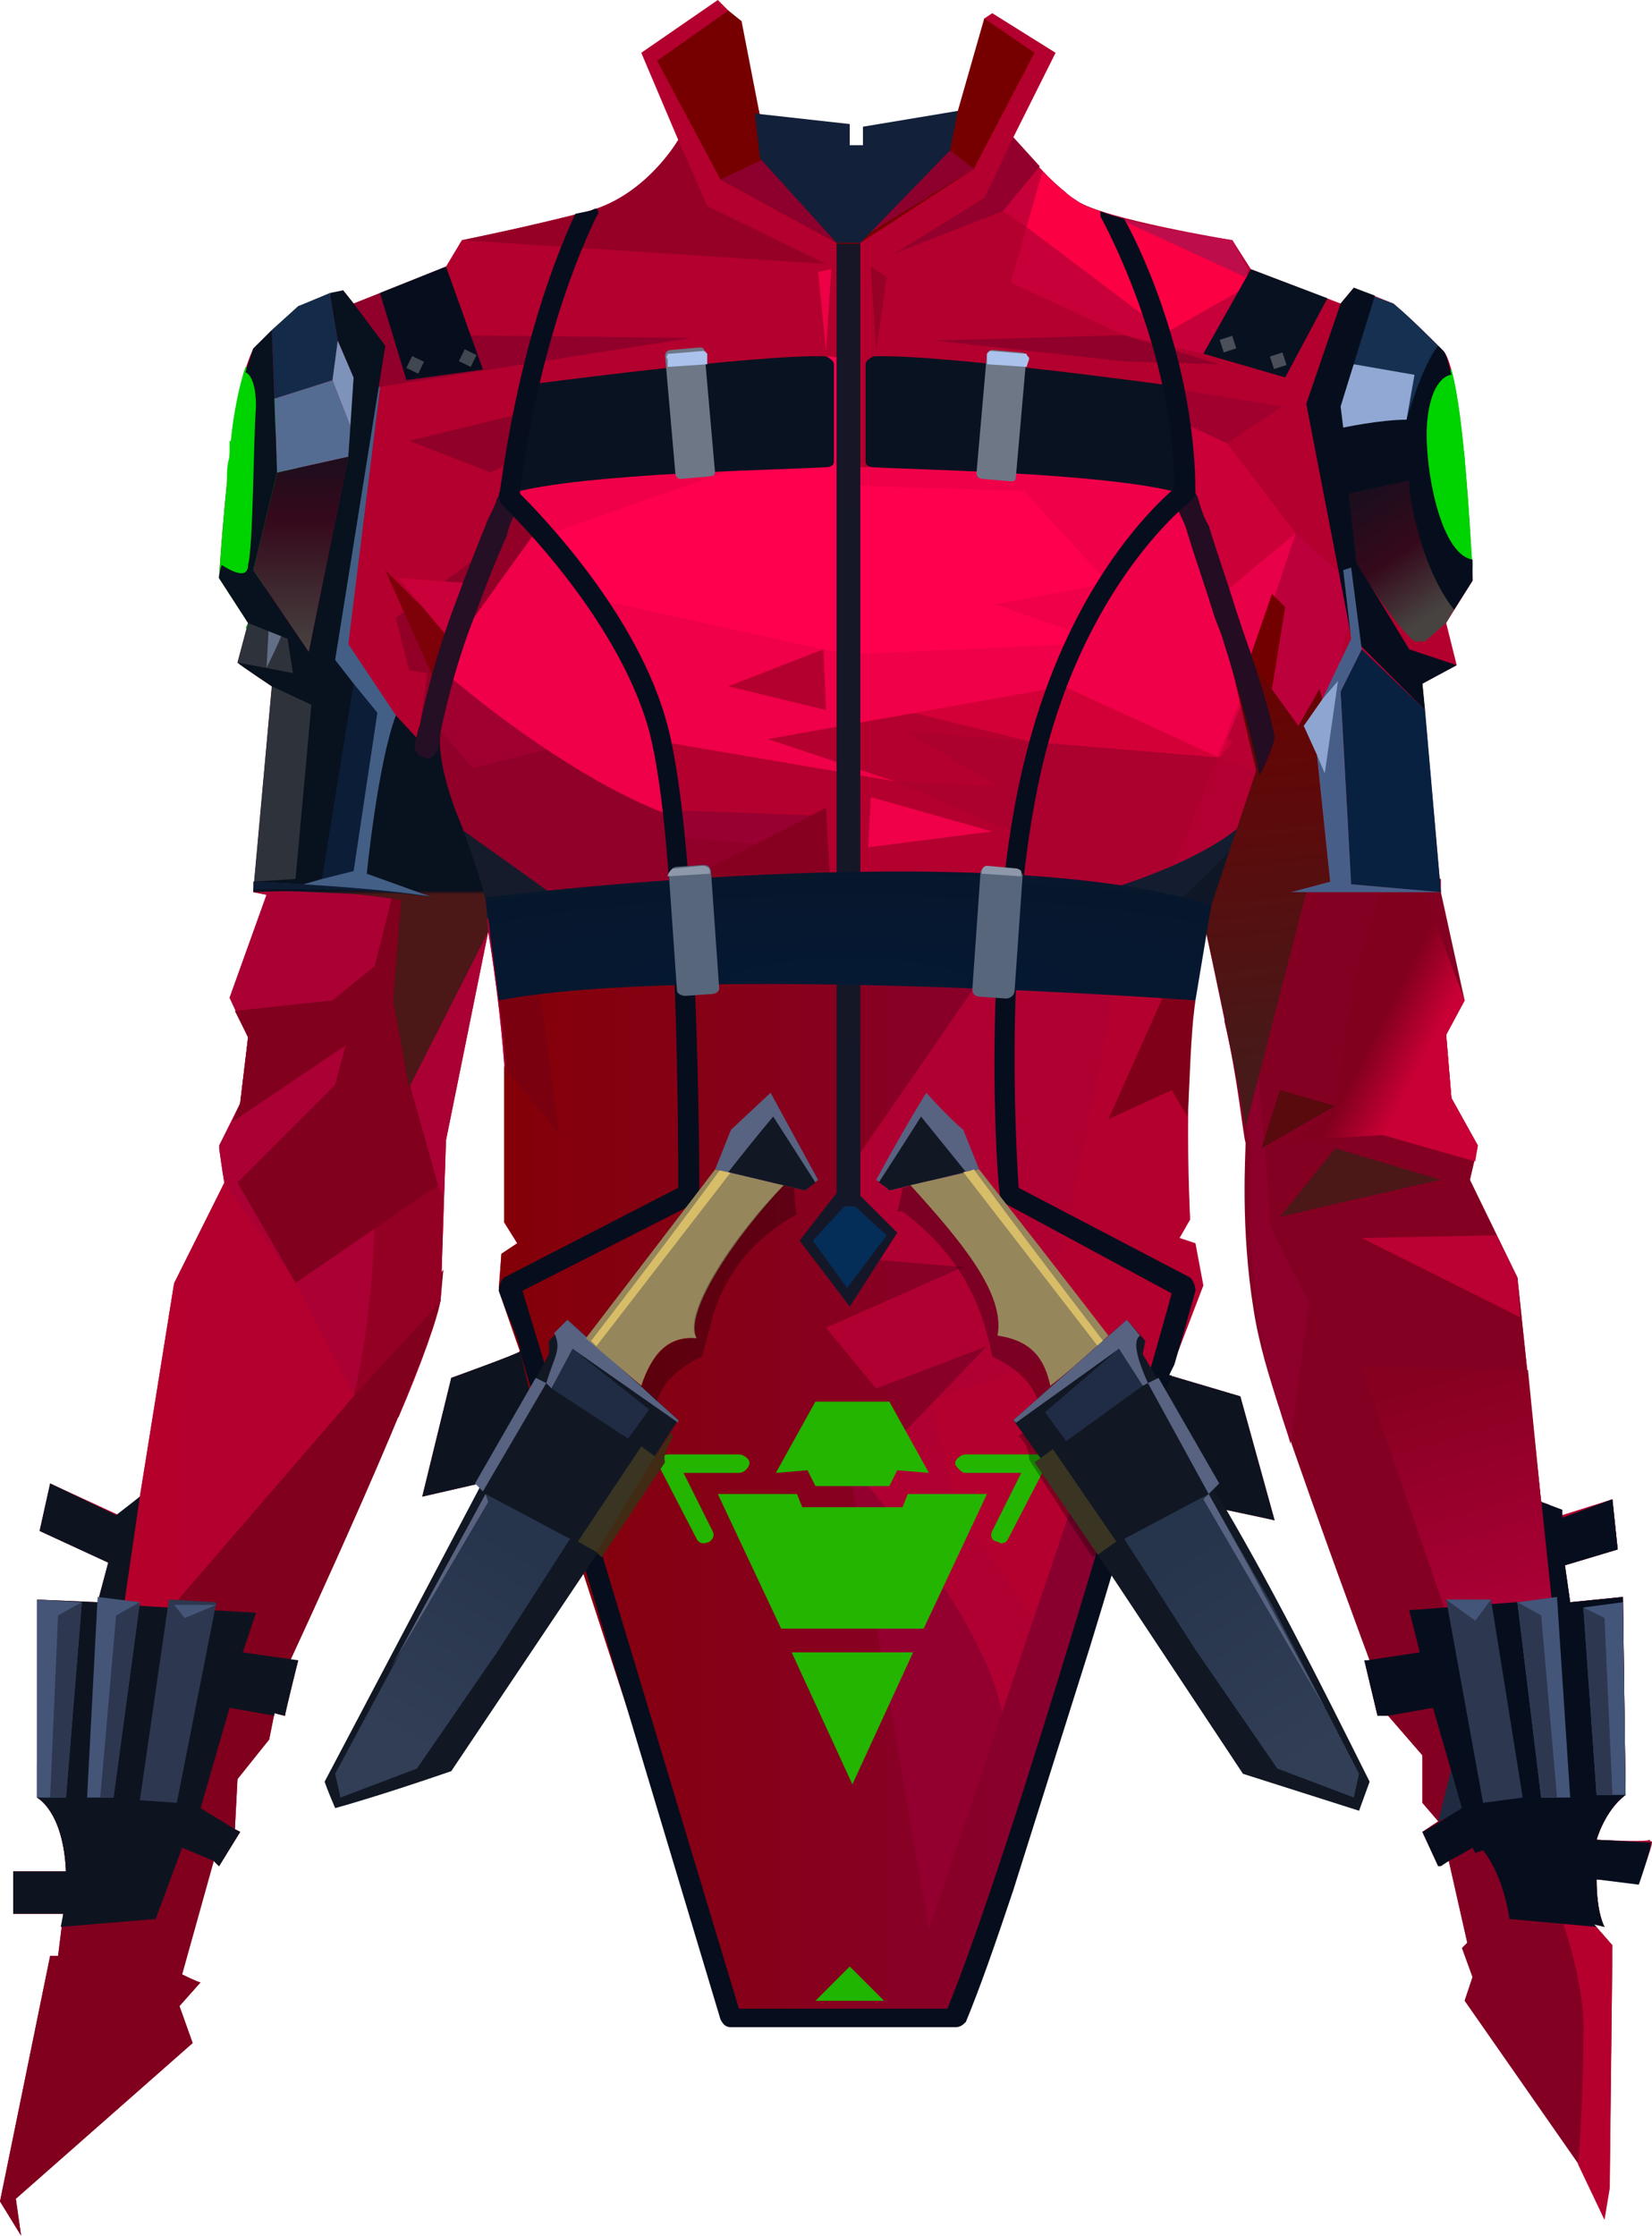 <?xml version="1.0" encoding="UTF-8" standalone="no"?>
<svg
   width="626"
   height="847"
   viewBox="0 0 626 847"
   version="1.1"
   id="svg340"
   sodipodi:docname="cb-layer-0555.svg"
   xmlns:inkscape="http://www.inkscape.org/namespaces/inkscape"
   xmlns:sodipodi="http://sodipodi.sourceforge.net/DTD/sodipodi-0.dtd"
   xmlns="http://www.w3.org/2000/svg"
   xmlns:svg="http://www.w3.org/2000/svg">
  <sodipodi:namedview
     id="namedview342"
     pagecolor="#ffffff"
     bordercolor="#666666"
     borderopacity="1.0"
     inkscape:pageshadow="2"
     inkscape:pageopacity="0.0"
     inkscape:pagecheckerboard="0" />
  <defs
     id="defs63">
    <linearGradient
       x1="163.444"
       y1="172.279"
       x2="163.444"
       y2="120.665"
       id="id-54923"
       gradientTransform="scale(0.697,1.434)"
       gradientUnits="userSpaceOnUse">
      <stop
         stop-color="#474341"
         offset="0%"
         id="stop2" />
      <stop
         stop-color="#35091B"
         offset="68%"
         id="stop4" />
      <stop
         stop-color="#1C0E1D"
         offset="100%"
         id="stop6" />
    </linearGradient>
    <linearGradient
       x1="643.411"
       y1="444.809"
       x2="659.563"
       y2="521.32"
       id="id-54924"
       gradientTransform="scale(0.859,1.165)"
       gradientUnits="userSpaceOnUse">
      <stop
         stop-color="#870020"
         offset="0%"
         id="stop9" />
      <stop
         stop-color="#A90035"
         offset="100%"
         id="stop11" />
    </linearGradient>
    <linearGradient
       x1="635.055"
       y1="323.447"
       x2="653.377"
       y2="337.605"
       id="id-54925"
       gradientTransform="scale(0.816,1.225)"
       gradientUnits="userSpaceOnUse">
      <stop
         stop-color="#80001D"
         offset="0%"
         id="stop14" />
      <stop
         stop-color="#C90035"
         offset="100%"
         id="stop16" />
    </linearGradient>
    <linearGradient
       x1="244.01"
       y1="433.737"
       x2="513.97"
       y2="433.737"
       id="id-54926"
       gradientTransform="scale(0.775,1.291)"
       gradientUnits="userSpaceOnUse">
      <stop
         stop-color="#840007"
         offset="0%"
         id="stop19" />
      <stop
         stop-color="#89002F"
         offset="100%"
         id="stop21" />
    </linearGradient>
    <linearGradient
       x1="685.723"
       y1="184.798"
       x2="668.795"
       y2="143.042"
       id="id-54927"
       gradientTransform="scale(0.784,1.276)"
       gradientUnits="userSpaceOnUse">
      <stop
         stop-color="#474341"
         offset="0%"
         id="stop24" />
      <stop
         stop-color="#35091B"
         offset="50%"
         id="stop26" />
      <stop
         stop-color="#1C0E1D"
         offset="100%"
         id="stop28" />
    </linearGradient>
    <linearGradient
       x1="181.325"
       y1="267.956"
       x2="181.325"
       y2="269.076"
       id="id-54928"
       gradientTransform="scale(0.794,1.259)"
       gradientUnits="userSpaceOnUse">
      <stop
         stop-color="#08111E"
         offset="0%"
         id="stop31" />
      <stop
         stop-color="#4B1717"
         offset="100%"
         id="stop33" />
    </linearGradient>
    <linearGradient
       x1="961"
       y1="119.5"
       x2="962.88"
       y2="201.28"
       id="id-54929"
       gradientTransform="scale(0.5,2)"
       gradientUnits="userSpaceOnUse">
      <stop
         stop-color="#6C0000"
         offset="0%"
         id="stop36" />
      <stop
         stop-color="#471919"
         offset="100%"
         id="stop38" />
    </linearGradient>
    <linearGradient
       x1="593.883"
       y1="49.855"
       x2="593.883"
       y2="267.136"
       id="id-54930"
       gradientTransform="scale(0.54,1.853)"
       gradientUnits="userSpaceOnUse">
      <stop
         stop-color="#760000"
         offset="0%"
         id="stop41" />
      <stop
         stop-color="#161626"
         offset="0%"
         id="stop43" />
      <stop
         stop-color="#141727"
         offset="100%"
         id="stop45" />
    </linearGradient>
    <radialGradient
       cx="135.475"
       cy="882.033"
       r="304.767"
       id="id-54931"
       fx="135.475"
       fy="882.033"
       gradientTransform="scale(2.373,0.421)"
       gradientUnits="userSpaceOnUse">
      <stop
         stop-color="#051933"
         offset="0%"
         id="stop48" />
      <stop
         stop-color="#0A111D"
         offset="100%"
         id="stop50" />
    </radialGradient>
    <linearGradient
       x1="140.237"
       y1="148.893"
       x2="177.669"
       y2="225.781"
       id="id-54932"
       gradientTransform="scale(0.88,1.137)"
       gradientUnits="userSpaceOnUse">
      <stop
         stop-color="#26344C"
         offset="0%"
         id="stop53" />
      <stop
         stop-color="#313E56"
         offset="100%"
         id="stop55" />
    </linearGradient>
    <linearGradient
       x1="70.306"
       y1="144.846"
       x2="36.921"
       y2="217.688"
       id="id-54933"
       gradientTransform="scale(0.88,1.137)"
       gradientUnits="userSpaceOnUse">
      <stop
         stop-color="#26344C"
         offset="0%"
         id="stop58" />
      <stop
         stop-color="#313E56"
         offset="100%"
         id="stop60" />
    </linearGradient>
  </defs>
  <g
     id="id-54934">
    <g
       id="id-54935">
      <path
         d="m 362,763 69,-198 c 0,0 53,11 52,11 0,0 -13,-47 -13,-47 l -27,-8 13,-34 -3,-16 -6,-2 4,-7 c 0,0 -4,-72 6,-109 0,0 16,75 16,80 1,6 -3,57 12,101 15,44 34,95 34,95 h -2 l 5,21 h 4 l 13,15 v 18 l 6,7 -6,4 6,13 4,-2 7,31 -2,2 4,11 -3,9 56,-21 -7,-8 4,1 c 0,0 -3,-5 -3,-18 l 16,1 c 0,0 6,-16 4,-16 -1,1 -20,0 -20,0 0,0 3,-11 11,-17 l -1,-75 -20,2 -2,-14 20,-6 -2,-19 -19,6 -1,-2 -7,-3 -9,-85 -18,-37 3,-13 -10,-18 -2,-24 7,-13 -15,-40 6,-1 -7,-79 13,-7 -4,-16 10,-16 c 0,0 -3,-78 -11,-87 -6,-6 -12,-12 -19,-18 l -15,-6 -5,6 -34,-13 -7,-11 C 467,91 418,83 408,76 397,69 384,52 384,52 L 400,20 376,5 373,7 363,42 c -17,17 -30,25 -38,26 -9,0 -21,-8 -37,-24 l -9,-37 -7,-7 -29,20 14,33 c 0,0 -12,21 -34,27 -23,6 -48,11 -48,11 l -6,10 -35,14 -4,-5 -17,6 -17,16 c 0,0 -7,14 -9,41 -3,28 -4,46 -4,46 l 11,17 c 0,0 -4,15 -4,15 1,1 13,9 13,9 l -7,78 5,1 -14,39 7,15 -3,25 -8,17 2,13 -19,38 -13,81 -8,7 -26,-12 -4,18 26,12 -4,15 -23,-1 v 75 c 0,0 10,5 11,28 H 5 v 16 h 19 l -2,16 H 19 L 0,834 8,847 6,833 73,774 68,760 c 0,0 8,-9 8,-9 -1,0 -7,-3 -7,-3 l 12,-43 2,2 8,-13 -2,-1 1,-19 12,-15 2,-10 c 0,0 4,1 4,1 -1,0 5,-21 5,-21 h -3 c 0,0 54,-116 57,-137 l 2,-60 16,-79 c 0,0 6,35 7,67 0,31 -1,43 -1,43 l 5,8 -6,4 -1,13 c 0,0 9,24 8,24 -1,1 -26,10 -26,10 l -11,45 48,-11 68,209 z"
         fill="#b4002e"
         id="id-54936" />
      <path
         d="m 127,292 c -11,-3 -20,-5 -26,-6 l -5,52 5,1 -14,39 7,15 -3,25 -8,16 c 1,9 2,14 2,14 l 27,38 22,42 17,9 c 9,-21 15,-38 16,-45 l 2,-60 16,-79 c 0,0 6,35 7,67 0,4 0,9 0,12 3,-13 5,-24 6,-28 2,-20 12,-56 -3,-84"
         fill="#aa0034"
         id="path66" />
      <polygon
         points="167,341 111,337 146,131 132,244 150,271 "
         fill="#435f85"
         id="polygon68" />
      <path
         d="m 626,698 v 0 c 0,0 0,-1 -1,0 -1,0 -20,-1 -20,-1 0,0 3,-11 11,-17 l -1,-75 -20,2 -2,-14 20,-6 -2,-19 -19,7 v -3 l -8,-3 -9,-85 -18,-37 3,-13 -10,-18 -2,-24 7,-13 -9,-41 v -5 c -28,-5 -59,-10 -61,-10 l -20,54 -1,10 c 5,21 7,43 8,46 0,4 -2,32 3,63 2,13 6,26 10,38 15,44 34,95 34,95 h -2 l 5,21 h 4 l 13,15 v 18 l 6,7 -6,4 6,13 4,-2 7,31 -2,2 4,11 -3,9 53,76 2,-12 1,-85 -7,-8 4,1 c 0,0 -3,-5 -3,-18 l 16,1 c 0,0 5,-13 5,-15 z"
         fill="#840023"
         id="path70" />
      <polygon
         points="158,283 162,255 155,254 150,234 185,208 193,190 203,200 189,247 "
         fill="#920028"
         id="polygon72" />
      <path
         d="m 146,216 c 0,0 27,27 27,27 l -7,18 z"
         fill="#7e0009"
         id="path74" />
      <polygon
         points="178,221 151,219 171,243 "
         fill="#ca003a"
         id="polygon76" />
      <polygon
         points="134,115 130,110 141,147 262,128 169,127 162,104 "
         fill="#90002b"
         id="polygon78" />
      <polygon
         points="122,333 134,330 143,270 134,259 120,273 "
         fill="#0c1d37"
         id="polygon80" />
      <path
         d="m 116,179 c -1,-1 -18,-8 -29,-12 0,2 0,4 0,6 -3,28 -4,46 -4,46 l 11,17 -1,2 h 1 c 0,0 24,-57 22,-59 z"
         fill="#00d400"
         id="path82" />
      <path
         d="m 93,139 c -2,6 -5,18 -6,34 -1,3 -1,6 -1,9 l 24,-25 z"
         fill="#00d400"
         id="path84" />
      <polygon
         points="67,617 66,486 53,567 46,573 43,616 "
         fill="#b4002b"
         id="polygon86" />
      <path
         d="m 108,650 c 0,0 0,0 0,0 0,0 0,0 0,0 z"
         fill="#181e2e"
         id="path88" />
      <path
         d="M 168,481 134,529 14,668 v 13 c 0,0 10,5 11,28 H 5 v 16 h 19 l -2,16 H 19 L 0,834 8,847 6,833 73,774 68,760 c 0,0 8,-9 8,-9 -1,0 -7,-3 -7,-3 l 12,-43 2,2 8,-13 -2,-1 1,-19 12,-15 2,-10 c 0,0 3,1 4,1 0,-1 5,-21 5,-21 h -3 c 0,0 54,-116 57,-137 z"
         fill="#80001d"
         id="path90" />
      <path
         d="m 168,453 -9,-16 -17,15 c 0,0 1,40 -8,77 l 33,-36 v 0 c 0,0 0,0 0,-1 z"
         fill="#930024"
         id="path92" />
      <path
         d="m 108,650 c 0,0 0,0 0,0 0,0 0,0 0,0 z"
         fill="#0d1420"
         id="path94" />
      <path
         d="m 92,626 5,-15 -50,-3 6,-41 -9,7 -25,-12 -4,18 26,12 -4,15 -23,-1 v 75 c 0,0 10,5 11,28 H 5 v 16 h 19 l -1,5 36,-3 10,-27 12,5 2,2 8,-13 -2,-1 -13,-8 11,-38 17,3 v -1 c 0,0 4,1 4,1 0,-1 5,-21 5,-21 z"
         fill="#0d1420"
         id="path96" />
      <path
         d="m 64,606 c 1,0 18,1 18,1 l -15,76 -14,-1 z"
         fill="#2d374f"
         id="path98" />
      <polygon
         points="14,606 14,681 25,681 31,607 "
         fill="#445578"
         id="polygon100" />
      <polyline
         points="31 607 22 612 19 681 25 681 31 607"
         fill="#2d374f"
         id="polyline102" />
      <polygon
         points="82,608 66,608 70,613 "
         fill="#445578"
         id="polygon104" />
      <polygon
         points="37,605 33,681 43,681 53,607 "
         fill="#445578"
         id="polygon106" />
      <polyline
         points="53 607 44 612 38 681 43 681 53 607"
         fill="#2d374f"
         id="polyline108" />
      <polygon
         points="166,449 155,410 166,342 149,338 142,366 126,379 89,383 94,393 91,418 88,425 131,396 127,411 90,448 112,486 "
         fill="#80001d"
         id="polygon110" />
      <path
         d="m 122,303 c 0,0 -1,-12 -2,-36 -6,-18 -9,-27 -9,-27 -1,0 -12,-5 -20,-9 l 3,5 c 0,0 -4,15 -4,15 1,1 13,9 13,9 l -7,77 19,-2 z"
         fill="#2e323a"
         id="path112" />
      <path
         d="m 101,253 1,-18 c 0,0 5,4 5,4 1,0 -6,14 -6,14"
         fill="#626f87"
         id="path114" />
      <polygon
         points="117,247 132,173 105,179 96,216 "
         fill="url(#id-54923)"
         id="polygon116"
         style="fill:url(#id-54923)" />
      <polyline
         points="126 144 133 162 132 173 105 179 104 151 126 144"
         fill="#546c91"
         id="polyline118" />
      <polygon
         points="113,116 103,125 103,125 104,151 126,144 128,129 125,111 "
         fill="#132b48"
         id="polygon120" />
      <polygon
         points="134,143 128,129 126,144 133,162 "
         fill="#7d93ba"
         id="polygon122" />
      <path
         d="m 184,298 c 0,-1 45,-10 45,-10 l -59,-37 c 0,0 -9,29 -8,30 1,1 22,17 22,17 z"
         fill="#a0002f"
         id="path124" />
      <polygon
         points="179,348 166,303 234,348 "
         fill="#151b2a"
         id="polygon126" />
      <polyline
         points="290 320 257 317 251 299 219 281 179 291 164 273 169 310 211 340 276 334 290 320"
         fill="#900028"
         id="polyline128" />
      <polygon
         points="257,317 290,320 311,309 255,307 "
         fill="#970030"
         id="polygon130" />
      <polygon
         points="257,335 313,306 315,341 "
         fill="#880020"
         id="polygon132" />
      <polygon
         points="329,321 376,315 330,302 "
         fill="#ef0048"
         id="polygon134" />
      <path
         d="m 450,423 c 1,-14 1,-30 3,-44 l -12,-2 -21,47 24,-11 z"
         fill="#800019"
         id="path136" />
      <polygon
         points="196,174 196,157 155,167 186,179 "
         fill="#910028"
         id="polygon138" />
      <path
         d="m 346,270 c 0,0 69,17 70,17 1,0 44,2 44,2 0,0 6,-6 7,-8 1,-1 -80,-36 -80,-36 0,0 -41,25 -41,25"
         fill="#d30037"
         id="path140" />
      <path
         d="m 448,187 -62,-30 -57,20 -135,3 3,15 7,5 -28,39 -6,17 c 0,0 46,40 87,54 l -6,-29 88,15 -48,-16 112,-20 59,27 13,-31 z m -172,73 36,-14 1,23 z"
         fill="#ef0048"
         id="id-54975"
         fill-rule="nonzero" />
      <polyline
         points="465 224 491 202 465 168 443 156 465 224"
         fill="#cc0039"
         id="polyline143" />
      <polyline
         points="325 518 393 649 352 742 308 524 325 518"
         fill="#930030"
         id="polyline145" />
      <polyline
         points="476 292 462 287 343 277 379 298 339 296 386 316 380 338 462 347 476 292"
         fill="#ac002f"
         id="polyline147" />
      <path
         d="m 470,265 -35,88 c 0,0 38,1 39,-1 2,-2 9,-81 9,-81 -1,-1 -13,-6 -13,-6"
         fill="#be0038"
         fill-opacity="0.379"
         id="path149" />
      <path
         d="m 423,336 c 0,0 33,-10 48,-24 15,-15 3,44 1,44 -1,1 -36,-11 -36,-11 z"
         fill="#131d2f"
         id="path151" />
      <path
         d="m 446,342 c 0,0 17,-16 23,-23 5,-8 3,28 3,28 0,0 -22,4 -23,4 -1,-1 -3,-9 -3,-9 z"
         fill="#0f1726"
         id="path153" />
      <path
         d="m 491,202 23,21 -12,52 c 0,0 -9,17 -10,15 -1,-1 -27,-46 -27,-46 l 26,-42"
         fill="#bc003c"
         id="path155" />
      <polygon
         points="313,133 310,103 315,102 "
         fill="#ed0045"
         id="polygon157" />
      <polyline
         points="407 244 321 248 226 227 206 203 303 169 313 135 324 136 325 184 388 186 420 221 377 229 409 240 407 244"
         fill="#ff004f"
         id="polyline159" />
      <path
         d="m 496,493 c 0,0 -17,-31 -15,-31 1,0 -5,-63 -5,-63 l -5,22 c 2,6 2,11 3,12 0,6 -4,57 11,101 1,4 3,9 4,13 z"
         fill="#8c002b"
         id="path161" />
      <path
         d="m 598,820 10,21 2,-12 1,-92 -7,-8 4,1 c 0,0 -2,-3 -3,-11 -5,1 -10,2 -15,3 0,0 11,28 10,49 0,16 -1,39 -2,49 z"
         fill="#b5002e"
         id="path163" />
      <polyline
         points="550 670 545 690 557 685 550 670"
         fill="#202a40"
         id="polyline165" />
      <polygon
         points="584,569 579,519 516,518 550,617 589,612 587,570 "
         fill="url(#id-54924)"
         id="polygon167"
         style="fill:url(#id-54924)" />
      <polygon
         points="516,469 576,499 575,484 567,468 "
         fill="#bb0033"
         id="polygon169" />
      <polygon
         points="548,392 555,379 540,339 546,338 523,338 513,372 506,419 492,432 524,430 559,440 560,434 550,416 "
         fill="url(#id-54925)"
         id="polygon171"
         style="fill:url(#id-54925)" />
      <path
         d="m 604,729 4,1 c 0,0 -3,-5 -3,-18 l 16,2 c 0,0 6,-17 4,-16 -1,0 -20,-1 -20,-1 0,0 3,-11 11,-17 l -1,-75 -20,2 -2,-14 20,-6 -2,-19 -19,7 v -3 l -8,-3 v -1 0 l 4,38 -54,4 4,16 -20,3 h -1 l 5,21 h 4 v 0 l 17,-3 11,38 -13,8 -2,1 6,13 h 1 l 3,-2 v 0 c 4,-2 9,-5 9,-5 l 1,2 3,-1 c 8,10 10,26 10,26 l 33,3 z"
         fill="#060e1d"
         id="path173" />
      <polygon
         points="577,681 562,683 548,606 565,606 "
         fill="#2d3750"
         id="polygon175" />
      <polyline
         points="548 606 559 614 565 606 548 606"
         fill="#435578"
         id="polyline177" />
      <polygon
         points="616,680 605,680 600,609 615,607 "
         fill="#435578"
         id="polygon179" />
      <polyline
         points="600 609 608 613 611 680 605 680 600 609"
         fill="#2d3750"
         id="polyline181" />
      <polygon
         points="595,681 584,681 575,607 590,605 "
         fill="#435578"
         id="polygon183" />
      <polyline
         points="575 607 584 612 590 681 584 681 575 607"
         fill="#2d3750"
         id="polyline185" />
      <path
         d="m 546,447 c -1,0 -61,14 -61,14 l 21,-26 z"
         fill="#4b1717"
         id="path187" />
      <path
         d="m 200,510 -4,-2 c 1,3 1,4 1,4 -1,1 -26,10 -26,10 l -11,45 48,-11 4,10 z"
         fill="#0d1420"
         id="path189" />
      <path
         d="m 470,529 -27,-8 1,-3 -3,1 -15,47 4,3 1,-4 c 0,0 53,11 52,11 0,0 -13,-47 -13,-47 z"
         fill="#0d1420"
         id="path191" />
      <polygon
         points="486,154 443,147 448,160 465,168 "
         fill="#a1002f"
         id="polygon193" />
      <path
         d="m 213,368 -24,11 v 0 c 2,13 3,27 3,41 0,0 0,1 0,1 l 15,18 13,-5 c 1,-2 -7,-66 -7,-66 z"
         fill="#7b000f"
         id="path195" />
      <path
         d="m 392,614 -30,-44 -9,-39 45,-16 c 0,0 -2,-14 7,-53 8,-39 18,-85 18,-95 1,-11 -66,-7 -66,-7 0,0 -95,44 -94,45 1,2 28,111 29,115 0,3 102,103 87,147 -14,43 13,-53 13,-53 z"
         fill="#b00032"
         id="path197" />
      <path
         d="m 365,480 -52,23 19,23 42,-16 -51,53 29,168 61,-181 22,4 -3,11 -70,200 h -86 l -68,-209 -11,-44 -8,-23 1,-14 6,-4 -5,-8 v -59 l 21,26 -8,-58 c 0,0 178,-18 178,-17 0,1 -59,86 -59,86 l 6,36 z"
         fill="url(#id-54926)"
         id="path199"
         style="fill:url(#id-54926)" />
      <path
         d="m 443,146 c 0,0 -87,-12 -112,-11 -2,1 -3,2 -3,3 v 37 c 0,1 1,2 3,2 15,1 89,2 117,10 0,0 -3,-34 -5,-41 z"
         fill="#081220"
         id="path201" />
      <path
         d="m 374,133 h 11 c 2,0 2,1 2,2 0,0 0,0 0,0 v 45 c 0,1 0,2 -2,2 h -11 c -1,0 -2,-1 -2,-2 0,0 0,0 0,0 v -45 c 0,-1 1,-2 2,-2 z"
         transform="rotate(5,380,157)"
         fill="#6d7786"
         id="id-55006" />
      <path
         d="m 388,134 -12,-1 c 0,0 -1,0 -1,0 0,0 -1,1 -1,1 v 4 l 15,1 1,-3 c 0,-1 -1,-1 -1,-2 0,0 -1,0 -1,0 z"
         fill="#abc2ec"
         id="path204" />
      <path
         d="m 198,146 c 0,0 90,-12 115,-11 2,1 3,2 3,3 v 37 c 0,1 -1,2 -3,2 -14,1 -92,2 -120,10 0,0 3,-34 5,-41 z"
         fill="#081220"
         id="path206" />
      <path
         d="m 257,133 h 11 c 1,0 2,1 2,2 v 45 c 0,1 -1,2 -2,2 0,0 0,0 0,0 h -11 c -2,0 -2,-1 -2,-2 v -45 c 0,-1 0,-2 2,-2 0,0 0,0 0,0 z"
         transform="rotate(175,262,157)"
         fill="#6d7786"
         id="path208" />
      <path
         d="m 254,134 12,-1 c 0,0 1,0 1,0 0,0 1,1 1,1 v 4 l -15,1 v -3 c -1,-1 0,-1 0,-2 0,0 1,0 1,0 z"
         fill="#abc2ec"
         id="path210" />
      <path
         d="m 404,73 c -5,-4 -9,-8 -13,-13 l -11,20 9,6 -6,21 43,20 30,7 21,-26 -61,-17 z"
         fill="#c7003a"
         id="path212" />
      <path
         d="m 408,76 c -5,-3 -9,-7 -13,-11 v 0 l -6,21 53,40 35,-20 -54,-24 c -7,-2 -13,-4 -15,-6 z"
         fill="#fb0043"
         id="path214" />
      <polygon
         points="354,129 426,127 462,138 427,137 "
         fill="#90002b"
         id="polygon216" />
      <polygon
         points="474,102 456,134 487,143 503,113 474,102 "
         fill="#081120"
         id="polygon218" />
      <polygon
         points="467,133 462,133 462,128 467,128 "
         transform="rotate(72,465,131)"
         fill="#4a4f5a"
         id="polygon220" />
      <polygon
         points="487,140 482,140 482,135 487,135 "
         transform="rotate(72,485,137)"
         fill="#4a4f5a"
         id="polygon222" />
      <path
         d="m 422,82 v 0 l 50,23 1,-3 -6,-11 c 0,0 -27,-4 -45,-9 z"
         fill="#be0d4b"
         id="path224" />
      <path
         d="M 268,78 257,53 c 0,0 -12,21 -34,27 -23,6 -48,11 -48,11 l 138,9 z"
         fill="#960027"
         id="path226" />
      <polygon
         points="332,133 330,101 336,105 "
         fill="#970027"
         id="polygon228" />
      <polygon
         points="394,63 380,80 339,96 373,75 384,52 "
         fill="#93002d"
         id="polygon230" />
      <polygon
         points="169,101 144,111 154,144 183,140 "
         fill="#060e1d"
         id="polygon232" />
      <polygon
         points="462,226 491,202 473,256 "
         fill="#e80048"
         id="polygon234" />
      <polygon
         points="482,261 473,251 482,225 487,230 "
         fill="#730000"
         id="polygon236" />
      <path
         d="m 542,145 -6,38 14,27 8,5 c -1,-14 -3,-57 -8,-75 z"
         fill="#00d400"
         id="path238" />
      <path
         d="m 555,175 c 0,-2 0,-4 -1,-6 l -5,-7 c 0,0 -3,12 -2,21 z"
         fill="#00d400"
         id="path240" />
      <path
         d="m 540,154 c 0,0 6,3 8,7 0,0 -3,13 -2,23 l -2,3 2,1 1,14 -9,-24 2,-5 z"
         fill="#00d400"
         id="path242" />
      <path
         d="m 536,243 h 4 l 8,-7 4,-7 -13,-39 -11,-19 -14,2 c 0,0 -14,17 0,40 14,24 22,30 22,30 z"
         fill="url(#id-54927)"
         id="path244"
         style="fill:url(#id-54927)" />
      <path
         d="m 546,132 c -6,-6 -12,-12 -18,-17 l -11,-4 -15,50 9,9 23,-8 z"
         fill="#153050"
         id="path246" />
      <path
         d="m 513,138 23,4 -3,17 -23,8 c 0,0 -7,-6 -7,-8 0,-1 10,-21 10,-21"
         fill="#90a8d3"
         id="path248" />
      <polyline
         points="546 338 512 335 508 262 516 246 540 269 546 338"
         fill="#082141"
         id="polyline250" />
      <path
         d="m 534,246 -20,-33 -3,-26 23,-5 c 0,5 1,11 3,18 4,16 10,26 14,31 l 7,-11 c 0,0 0,-3 0,-8 -13,-2 -19,-39 -17,-54 2,-16 9,-16 9,-16 -1,-4 -2,-8 -3,-9 -1,-1 -2,-2 -2,-2 -6,7 -12,28 -12,28 -10,0 -24,3 -24,3 v 0 l -1,-8 13,-42 -8,-3 -5,6 -13,38 17,88 28,28 -1,-10 13,-7 z"
         fill="#060e1d"
         id="path252" />
      <polygon
         points="516,246 508,262 512,335 546,338 495,338 489,338 504,334 499,286 494,275 501,265 512,242 509,216 512,215 "
         fill="#475f88"
         id="polygon254" />
      <polygon
         points="499,286 494,275 501,265 507,258 502,293 "
         fill="#8da5d0"
         id="polygon256" />
      <polygon
         points="160,141 155,141 155,136 160,136 "
         transform="rotate(26,158,138)"
         fill="#414751"
         id="polygon258" />
      <polygon
         points="180,138 175,138 175,133 180,133 "
         transform="rotate(26,177,135)"
         fill="#414751"
         id="polygon260" />
      <path
         d="m 128,129 6,14 -2,30 -15,74 -21,-31 9,-37 -2,-54 -7,7 c -1,3 -2,6 -3,9 0,0 4,1 4,13 -1,12 -1,53 -3,60 0,6 -7,2 -10,0 -1,3 -1,5 -1,5 l 11,17 15,6 2,13 -21,-4 c 0,0 0,0 0,0 1,1 13,9 13,9 l 15,7 -6,66 -16,1 v 0 0 l 19,1 7,-2 12,-74 -7,-9 19,-119 -12,-16 -4,-5 -5,1 z"
         fill="#08111e"
         id="path262" />
      <path
         d="m 96,337 v -3 c 0,0 47,2 69,6 l -69,-3"
         fill="#0d1b33"
         id="path264" />
      <path
         d="m 150,271 12,13 5,-8 c 0,0 -3,11 8,37 8,22 9,28 9,28 l 1,12 -30,59 -6,-33 3,-38 c -18,-3 -37,-4 -56,-3 v -1 c 0,0 45,-1 68,3 l -25,-9 c 0,0 4,-41 11,-60 z"
         fill="url(#id-54928)"
         id="path266"
         style="fill:url(#id-54928)" />
      <path
         d="m 189,187 c 1,-2 4,-3 6,-2 2,1 3,3 2,5 0,0 0,1 0,1 -1,1 -1,2 -1,3 -2,2 -3,5 -4,9 -4,9 -8,19 -12,30 -6,15 -10,30 -13,44 0,2 -1,5 -1,7 -1,2 -3,4 -5,3 -2,0 -4,-2 -4,-5 1,-2 1,-5 2,-7 3,-14 7,-29 13,-45 4,-11 8,-21 12,-31 1,-3 3,-6 4,-9 0,-1 1,-2 1,-2 0,-1 0,-1 0,-1 z"
         fill="#240f24"
         id="path268"
         fill-rule="nonzero" />
      <polygon
         points="478,435 506,419 485,413 "
         fill="#580a0d"
         id="polygon270" />
      <path
         d="m 489,338 15,-4 -5,-48 -5,-11 7,-10 -1,-4 -8,14 -26,-36 -2,2 12,51 -17,51 -2,10 c 0,0 12,54 15,74 l 23,-89 z"
         fill="url(#id-54929)"
         id="path272"
         style="fill:url(#id-54929)" />
      <path
         d="m 445,188 c -1,-2 0,-4 2,-5 3,-1 5,0 6,3 0,0 0,0 0,1 0,0 1,1 1,2 1,3 2,7 4,10 3,10 7,21 10,31 1,3 2,6 3,9 6,17 10,30 12,40 0,3 -6,17 -6,14 -1,-7 -7,-30 -14,-52 -1,-3 -2,-5 -3,-8 -3,-10 -7,-21 -10,-31 -1,-4 -3,-7 -4,-10 0,-1 0,-2 -1,-3 0,0 0,0 0,-1 z"
         fill="#240c22"
         id="path274"
         fill-rule="nonzero" />
      <path
         d="m 443,521 2,-4 c 5,-17 8,-28 8,-28 0,-2 -1,-4 -2,-5 l -65,-34 c -1,-15 -6,-101 10,-164 17,-67 55,-96 55,-96 1,-1 2,-2 2,-3 0,-47 -19,-90 -27,-104 -3,-1 -7,-2 -9,-3 0,0 0,1 0,2 0,0 28,50 28,103 -8,7 -40,37 -56,100 -18,69 -11,167 -10,168 0,1 0,2 2,3 l 63,34 c -7,26 -60,210 -85,271 h -79 l -82,-272 65,-33 c 1,-1 2,-2 2,-4 0,-5 0,-131 -12,-177 -11,-42 -48,-80 -56,-88 1,-10 8,-61 29,-105 1,-1 1,-2 0,-3 -1,0 -2,1 -3,1 l -5,1 c -23,50 -28,105 -29,107 0,1 1,3 1,3 1,1 44,42 56,86 11,42 11,155 11,173 l -66,34 c -1,1 -2,3 -2,5 l 3,8 c 3,7 6,15 5,15 v 0 l 76,253 c 1,2 2,3 4,3 h 85 c 2,0 3,-1 4,-2 5,-12 11,-29 18,-50 l 29,-92 c 12,-39 23,-78 31,-103 z"
         fill="#060e1d"
         id="path276" />
      <polygon
         points="326,92 326,453 340,467 322,495 303,470 317,452 317,92 273,68 249,23 276,4 281,8 288,44 324,71 363,42 373,7 392,20 369,64 "
         fill="url(#id-54930)"
         id="polygon278"
         style="fill:url(#id-54930)" />
      <polygon
         points="317,92 289,60 290,60 273,68 "
         fill="#8d002d"
         id="polygon280" />
      <polygon
         points="369,64 360,57 325,91 "
         fill="#8d002d"
         id="polygon282" />
      <path
         d="m 280,551 c 2,0 4,2 4,3 0,2 -2,4 -4,4 v 0 h -21 l 11,22 c 1,2 0,3 -1,4 v 0 c -2,1 -4,1 -5,-1 v 0 l -14,-27 c -1,-2 1,-5 3,-5 v 0 z"
         fill="#24b500"
         id="path284"
         fill-rule="nonzero" />
      <path
         d="m 393,551 c 2,0 4,3 3,5 v 0 l -14,27 c -1,2 -3,2 -4,1 -2,0 -3,-2 -2,-4 v 0 l 11,-22 h -21 c -2,0 -3,-2 -4,-3 v -1 c 0,-1 2,-3 4,-3 v 0 z"
         fill="#24b500"
         id="path286"
         fill-rule="nonzero" />
      <polygon
         points="309,531 294,558 306,557 309,563 323,563 337,563 340,557 352,558 337,531 323,531 "
         fill="#24b500"
         id="polygon288" />
      <polygon
         points="346,626 300,626 323,676 "
         fill="#24b500"
         id="polygon290" />
      <polygon
         points="344,566 342,571 323,571 304,571 302,566 272,566 296,617 350,617 374,566 "
         fill="#24b500"
         id="polygon292" />
      <polygon
         points="322,745 309,758 335,758 "
         fill="#20b500"
         id="polygon294" />
      <path
         d="m 453,379 c 0,0 -191,-14 -264,0 l -5,-39 c 0,0 190,-24 275,3 z"
         fill="url(#id-54931)"
         id="path296"
         style="fill:url(#id-54931)" />
      <path
         d="m 373,329 h 10 c 1,0 3,1 3,2 0,0 0,0 0,0 v 44 c 0,2 -2,3 -3,3 h -10 c -2,0 -3,-1 -3,-3 0,0 0,0 0,0 v -44 c 0,-1 1,-2 3,-2 z"
         transform="rotate(4,378,353)"
         fill="#57667b"
         id="path298" />
      <path
         d="m 385,329 -11,-1 c -1,0 -2,1 -2,2 v 1 l 15,1 v 0 c 0,-1 0,-2 0,-2 -1,-1 -2,-1 -2,-1 z"
         fill="#8d98ab"
         id="path300" />
      <path
         d="m 258,329 h 10 c 1,0 3,1 3,2 v 44 c 0,2 -2,3 -3,3 0,0 0,0 0,0 h -10 c -2,0 -3,-1 -3,-3 v -44 c 0,-1 1,-2 3,-2 0,0 0,0 0,0 z"
         transform="rotate(176,263,353)"
         fill="#57667b"
         id="path302" />
      <path
         d="m 256,329 10,-1 c 2,0 3,1 3,2 v 1 l -16,1 v 0 c 0,-1 1,-2 1,-2 1,-1 1,-1 2,-1 z"
         fill="#8d98ab"
         id="path304" />
      <polygon
         points="286,43 288,60 317,92 326,92 360,57 363,42 327,48 327,55 322,55 322,47 "
         fill="#132039"
         id="polygon306" />
      <polygon
         points="336,468 321,488 308,470 320,457 324,457 "
         fill="#042d58"
         id="polygon308" />
    </g>
    <g
       transform="translate(123,414)"
       id="id-55060">
      <g
         transform="translate(209)"
         id="id-55061">
        <path
           d="M 0,33 C 12,11 19,0 19,0 c 9,10 14,14 14,14 4,10 6,15 6,15 L 5,37 C 2,34 0,33 0,33 Z"
           fill="#586381"
           id="id-55062" />
        <path
           d="M 1,34 C 12,17 17,9 17,9 L 34,30 5,37 C 3,35 1,34 1,34 Z"
           fill="#111723"
           id="id-55063" />
        <path
           d="m 13,35 c -2,1 -3,1 -3,1 -1,6 -2,9 -2,9 2,0 2,0 2,0 16,12 29,28 34,55 9,4 15,10 17,16 -3,9 -5,13 -5,13 -1,0 -2,1 -2,1 3,3 4,6 4,9 16,25 24,37 24,37 L 99,167 73,106 C 40,61 21,38 13,35 Z"
           fill="#000000"
           fill-opacity="0.3"
           id="id-55064" />
        <path
           d="M 13,35 C 31,31 39,29 39,29 72,71 88,92 88,92 74,105 66,111 66,111 64,102 60,94 46,92 49,76 32,56 13,35 Z"
           fill="#96865c"
           id="id-55065" />
        <path
           d="m 37,29 c -2,1 -4,1 -4,1 34,44 51,66 51,66 l 2,-2 C 53,51 37,29 37,29 Z"
           fill="#d7bd67"
           id="id-55066" />
        <path
           d="m 52,124 43,-38 7,8 -1,5 29,49 -2,2 c 21,35 40,73 59,111 l -4,11 -44,-14 -55,-83 -22,-37 z"
           fill="#111723"
           id="id-55067" />
        <path
           d="m 52,124 1,1 39,-28 9,14 c 2,-1 2,-1 2,-1 -4,-9 -6,-16 -3,-18 l -5,-6 z"
           fill="#586381"
           id="id-55068" />
        <polygon
           points="72,132 101,111 92,97 64,121 "
           fill="#202c45"
           id="id-55069" />
        <polygon
           points="130,148 128,150 126,152 103,110 107,108 "
           fill="#586381"
           id="id-55070" />
        <polygon
           points="91,170 84,175 60,140 67,135 "
           fill="#393522"
           id="id-55071" />
        <polygon
           points="152,256 181,267 183,258 150,194 126,152 94,169 121,211 "
           fill="url(#id-54932)"
           id="id-55072"
           style="fill:url(#id-54932)" />
        <polygon
           points="170,233 141,179 126,152 124,154 "
           fill="#576380"
           id="id-55073" />
      </g>
      <g
         id="id-55074">
        <path
           d="M 4,271 C 1,264 0,261 0,261 39,187 58,151 58,151 76,116 85,99 85,99 c 0,-3 0,-5 0,-5 5,-5 7,-8 7,-8 28,25 42,38 42,38 -6,9 -9,14 -9,14 -15,25 -22,37 -22,37 L 48,257 C 19,267 4,271 4,271 Z"
           fill="#111824"
           id="id-55075" />
        <polygon
           points="66,211 93,169 61,152 4,258 6,267 35,256 "
           fill="url(#id-54933)"
           id="id-55076"
           style="fill:url(#id-54933)" />
        <polygon
           points="25,218 61,152 62,155 "
           fill="#596380"
           id="id-55077" />
        <polygon
           points="80,108 84,110 60,151 57,148 "
           fill="#586381"
           id="id-55078" />
        <path
           d="m 86,112 -2,-2 c 3,-10 6,-13 3,-19 l 5,-5 42,38 v 1 L 94,97 Z"
           fill="#586381"
           id="id-55079" />
        <path
           d="m 96,170 7,4 24,-35 -7,-5 c -16,24 -24,36 -24,36 z"
           fill="#393522"
           id="id-55080" />
        <path
           d="m 131,129 c 1,0 1,1 1,1 -1,3 -4,6 -3,10 l -24,36 -2,-2 22,-36 c 4,-6 6,-9 6,-9 z"
           fill="#412b15"
           id="id-55081" />
        <path
           d="m 120,111 c 4,-12 10,-19 21,-18 -5,-10 15,-39 33,-58 L 148,29 99,93 c 14,12 21,18 21,18 z"
           fill="#96865c"
           id="id-55082" />
        <path
           d="m 101,94 c 33,-43 49,-65 49,-65 3,1 4,1 4,1 l -51,66 c -1,-1 -2,-2 -2,-2 z"
           fill="#d7bd67"
           id="id-55083" />
        <path
           d="m 148,29 c 22,5 34,8 34,8 l 5,-4 -18,-33 -15,14 z"
           fill="#586381"
           id="id-55084" />
        <path
           d="M 153,30 C 164,16 170,9 170,9 l 16,25 -4,3 z"
           fill="#111723"
           id="id-55085" />
        <path
           d="m 178,36 c 0,7 1,10 1,10 -18,10 -29,25 -33,43 -2,7 -3,11 -3,11 -9,4 -15,10 -17,17 l -6,-6 c 4,-12 11,-19 21,-18 -6,-8 13,-38 33,-58 2,1 4,1 4,1 z"
           fill="#000000"
           fill-opacity="0.3"
           id="id-55086" />
        <polygon
           points="123,120 94,97 86,112 115,131 "
           fill="#202c44"
           id="id-55087" />
      </g>
    </g>
  </g>
</svg>
